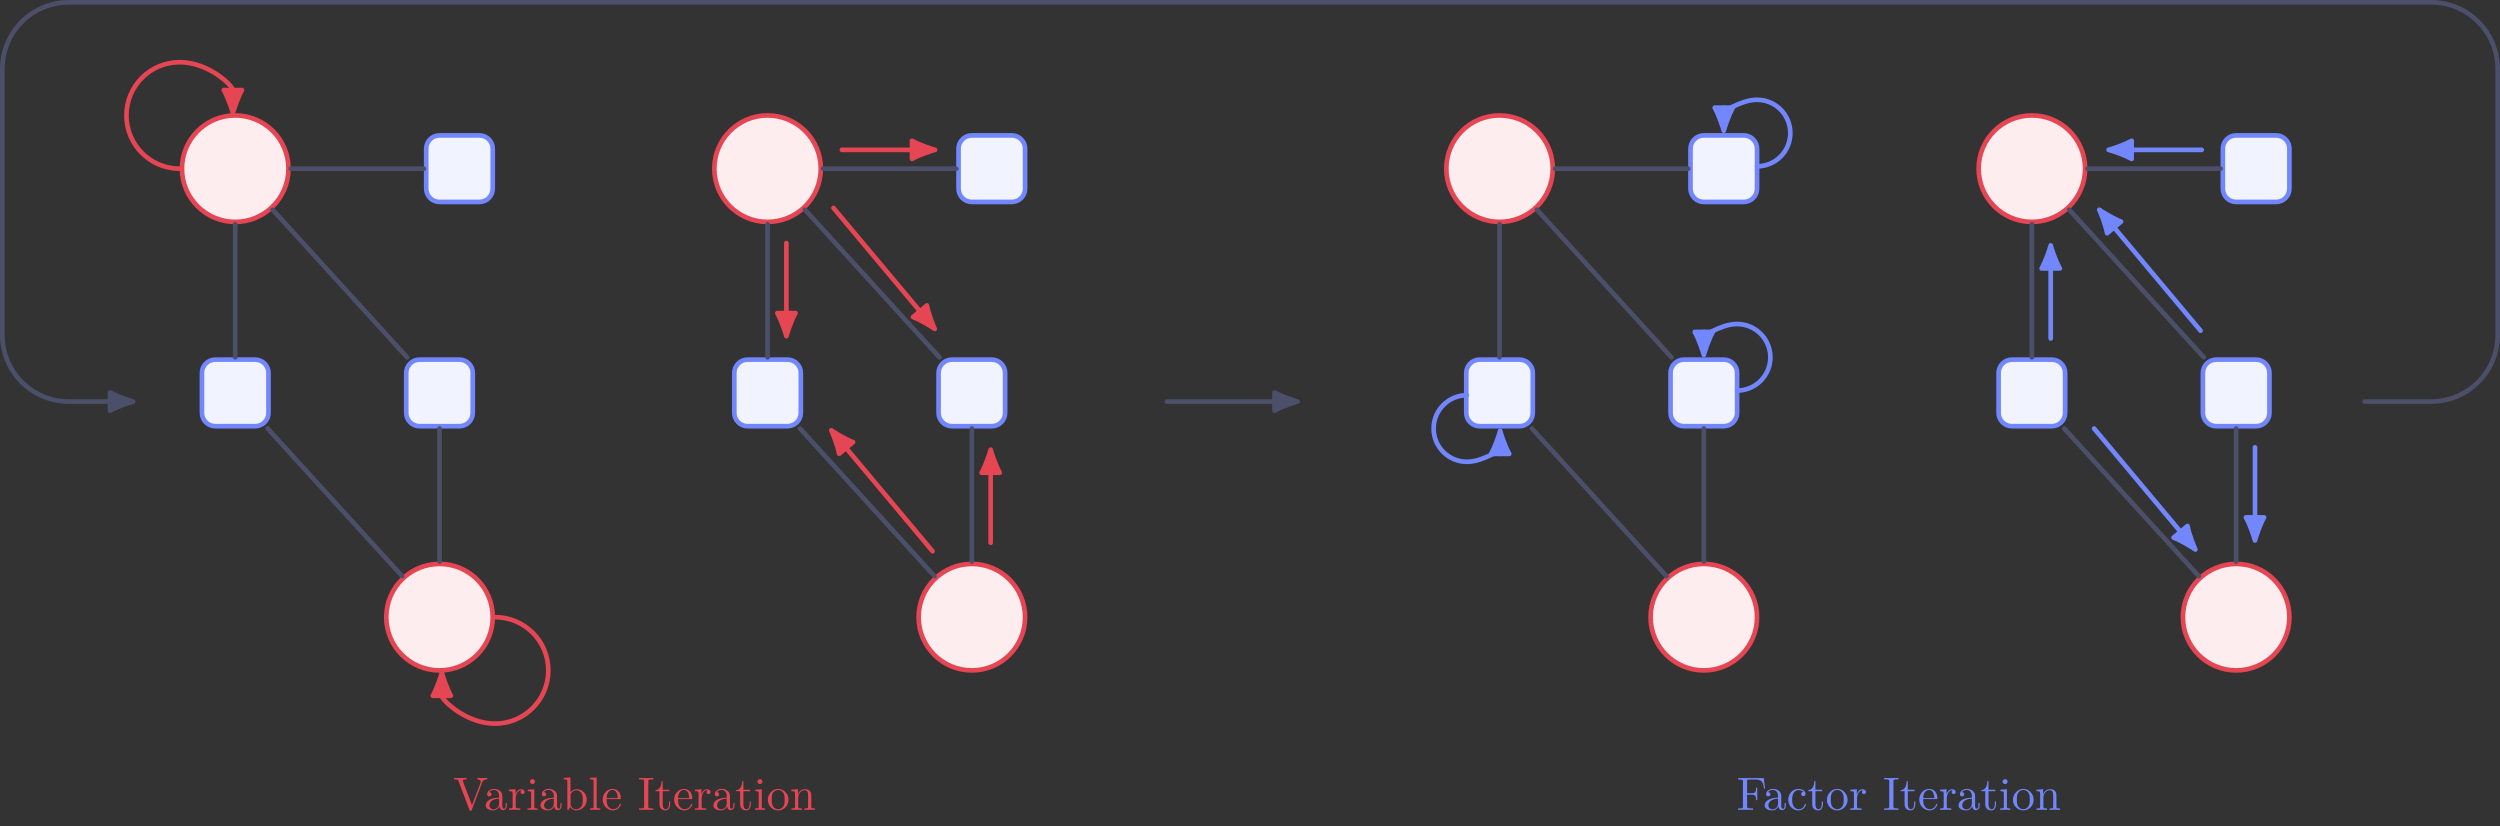 <?xml version="1.0" encoding="UTF-8"?>
<svg xmlns="http://www.w3.org/2000/svg" xmlns:xlink="http://www.w3.org/1999/xlink" width="532.49" height="176.04" viewBox="0 0 532.49 176.04">
<rect x="0" y="0" width="532.49" height="176.04" fill="#333333" stroke="none"/>
<defs>
<g>
<g id="glyph-0-0">
<path d="M 7.281 -6.5 L 7.281 -6.812 C 6.969 -6.781 6.562 -6.781 6.312 -6.781 L 5.172 -6.812 L 5.172 -6.5 C 5.688 -6.484 5.906 -6.234 5.906 -6 C 5.906 -5.922 5.875 -5.859 5.859 -5.797 L 4.031 -1 L 2.125 -6.031 C 2.062 -6.172 2.062 -6.203 2.062 -6.203 C 2.062 -6.5 2.625 -6.5 2.875 -6.5 L 2.875 -6.812 C 2.516 -6.781 1.828 -6.781 1.453 -6.781 L 0.188 -6.812 L 0.188 -6.5 C 0.844 -6.5 1.031 -6.5 1.172 -6.125 L 3.484 0 C 3.547 0.188 3.594 0.219 3.734 0.219 C 3.891 0.219 3.922 0.172 3.969 0.031 L 6.188 -5.828 C 6.328 -6.203 6.594 -6.484 7.281 -6.5 Z M 7.281 -6.5 "/>
</g>
<g id="glyph-0-1">
<path d="M 4.812 -0.891 L 4.812 -1.453 L 4.562 -1.453 L 4.562 -0.891 C 4.562 -0.312 4.312 -0.25 4.203 -0.25 C 3.875 -0.25 3.844 -0.703 3.844 -0.75 L 3.844 -2.734 C 3.844 -3.156 3.844 -3.547 3.484 -3.922 C 3.094 -4.312 2.594 -4.469 2.109 -4.469 C 1.297 -4.469 0.609 -4 0.609 -3.344 C 0.609 -3.047 0.812 -2.875 1.062 -2.875 C 1.344 -2.875 1.531 -3.078 1.531 -3.328 C 1.531 -3.453 1.469 -3.781 1.016 -3.781 C 1.281 -4.141 1.781 -4.25 2.094 -4.25 C 2.578 -4.25 3.156 -3.859 3.156 -2.969 L 3.156 -2.609 C 2.641 -2.578 1.938 -2.547 1.312 -2.25 C 0.562 -1.906 0.312 -1.391 0.312 -0.953 C 0.312 -0.141 1.281 0.109 1.906 0.109 C 2.578 0.109 3.031 -0.297 3.219 -0.75 C 3.266 -0.359 3.531 0.062 4 0.062 C 4.203 0.062 4.812 -0.078 4.812 -0.891 Z M 3.156 -1.391 C 3.156 -0.453 2.438 -0.109 1.984 -0.109 C 1.5 -0.109 1.094 -0.453 1.094 -0.953 C 1.094 -1.5 1.5 -2.328 3.156 -2.391 Z M 3.156 -1.391 "/>
</g>
<g id="glyph-0-2">
<path d="M 3.625 -3.797 C 3.625 -4.109 3.312 -4.406 2.891 -4.406 C 2.156 -4.406 1.797 -3.734 1.672 -3.312 L 1.672 -4.406 L 0.281 -4.297 L 0.281 -3.984 C 0.984 -3.984 1.062 -3.922 1.062 -3.422 L 1.062 -0.75 C 1.062 -0.312 0.953 -0.312 0.281 -0.312 L 0.281 0 L 1.422 -0.031 C 1.812 -0.031 2.281 -0.031 2.688 0 L 2.688 -0.312 L 2.469 -0.312 C 1.734 -0.312 1.719 -0.422 1.719 -0.781 L 1.719 -2.312 C 1.719 -3.297 2.141 -4.188 2.891 -4.188 C 2.953 -4.188 2.984 -4.188 3 -4.172 C 2.969 -4.172 2.766 -4.047 2.766 -3.781 C 2.766 -3.516 2.984 -3.359 3.203 -3.359 C 3.375 -3.359 3.625 -3.484 3.625 -3.797 Z M 3.625 -3.797 "/>
</g>
<g id="glyph-0-3">
<path d="M 2.469 0 L 2.469 -0.312 C 1.797 -0.312 1.766 -0.359 1.766 -0.75 L 1.766 -4.406 L 0.375 -4.297 L 0.375 -3.984 C 1.016 -3.984 1.109 -3.922 1.109 -3.438 L 1.109 -0.75 C 1.109 -0.312 1 -0.312 0.328 -0.312 L 0.328 0 L 1.422 -0.031 C 1.781 -0.031 2.125 -0.016 2.469 0 Z M 1.906 -6.016 C 1.906 -6.297 1.688 -6.547 1.391 -6.547 C 1.047 -6.547 0.844 -6.266 0.844 -6.016 C 0.844 -5.75 1.078 -5.5 1.375 -5.5 C 1.719 -5.5 1.906 -5.766 1.906 -6.016 Z M 1.906 -6.016 "/>
</g>
<g id="glyph-0-4">
<path d="M 5.188 -2.156 C 5.188 -3.422 4.219 -4.406 3.078 -4.406 C 2.297 -4.406 1.875 -3.938 1.719 -3.766 L 1.719 -6.922 L 0.281 -6.812 L 0.281 -6.5 C 0.984 -6.5 1.062 -6.438 1.062 -5.938 L 1.062 0 L 1.312 0 L 1.672 -0.625 C 1.812 -0.391 2.234 0.109 2.969 0.109 C 4.156 0.109 5.188 -0.875 5.188 -2.156 Z M 4.359 -2.156 C 4.359 -1.797 4.344 -1.203 4.062 -0.75 C 3.844 -0.438 3.469 -0.109 2.938 -0.109 C 2.484 -0.109 2.125 -0.344 1.891 -0.719 C 1.75 -0.922 1.75 -0.953 1.75 -1.141 L 1.75 -3.188 C 1.75 -3.375 1.75 -3.391 1.859 -3.547 C 2.25 -4.109 2.797 -4.188 3.031 -4.188 C 3.484 -4.188 3.844 -3.922 4.078 -3.547 C 4.344 -3.141 4.359 -2.578 4.359 -2.156 Z M 4.359 -2.156 "/>
</g>
<g id="glyph-0-5">
<path d="M 2.547 0 L 2.547 -0.312 C 1.875 -0.312 1.766 -0.312 1.766 -0.75 L 1.766 -6.922 L 0.328 -6.812 L 0.328 -6.5 C 1.031 -6.5 1.109 -6.438 1.109 -5.938 L 1.109 -0.75 C 1.109 -0.312 1 -0.312 0.328 -0.312 L 0.328 0 L 1.438 -0.031 Z M 2.547 0 "/>
</g>
<g id="glyph-0-6">
<path d="M 4.141 -1.188 C 4.141 -1.281 4.062 -1.312 4 -1.312 C 3.922 -1.312 3.891 -1.25 3.875 -1.172 C 3.531 -0.141 2.625 -0.141 2.531 -0.141 C 2.031 -0.141 1.641 -0.438 1.406 -0.812 C 1.109 -1.281 1.109 -1.938 1.109 -2.297 L 3.891 -2.297 C 4.109 -2.297 4.141 -2.297 4.141 -2.516 C 4.141 -3.5 3.594 -4.469 2.359 -4.469 C 1.203 -4.469 0.281 -3.438 0.281 -2.188 C 0.281 -0.859 1.328 0.109 2.469 0.109 C 3.688 0.109 4.141 -1 4.141 -1.188 Z M 3.484 -2.516 L 1.109 -2.516 C 1.172 -4 2.016 -4.25 2.359 -4.25 C 3.375 -4.25 3.484 -2.906 3.484 -2.516 Z M 3.484 -2.516 "/>
</g>
<g id="glyph-0-7">
<path d="M 3.312 0 L 3.312 -0.312 L 3.062 -0.312 C 2.266 -0.312 2.25 -0.422 2.25 -0.781 L 2.25 -6.031 C 2.25 -6.391 2.266 -6.5 3.062 -6.5 L 3.312 -6.5 L 3.312 -6.812 C 2.969 -6.781 2.188 -6.781 1.797 -6.781 C 1.422 -6.781 0.625 -6.781 0.281 -6.812 L 0.281 -6.5 L 0.531 -6.5 C 1.328 -6.5 1.359 -6.391 1.359 -6.031 L 1.359 -0.781 C 1.359 -0.422 1.328 -0.312 0.531 -0.312 L 0.281 -0.312 L 0.281 0 C 0.625 -0.031 1.422 -0.031 1.797 -0.031 C 2.188 -0.031 2.969 -0.031 3.312 0 Z M 3.312 0 "/>
</g>
<g id="glyph-0-8">
<path d="M 3.312 -1.234 L 3.312 -1.797 L 3.062 -1.797 L 3.062 -1.25 C 3.062 -0.516 2.766 -0.141 2.391 -0.141 C 1.719 -0.141 1.719 -1.047 1.719 -1.219 L 1.719 -3.984 L 3.156 -3.984 L 3.156 -4.297 L 1.719 -4.297 L 1.719 -6.125 L 1.469 -6.125 C 1.469 -5.312 1.172 -4.25 0.188 -4.203 L 0.188 -3.984 L 1.031 -3.984 L 1.031 -1.234 C 1.031 -0.016 1.969 0.109 2.328 0.109 C 3.031 0.109 3.312 -0.594 3.312 -1.234 Z M 3.312 -1.234 "/>
</g>
<g id="glyph-0-9">
<path d="M 4.688 -2.141 C 4.688 -3.406 3.703 -4.469 2.5 -4.469 C 1.25 -4.469 0.281 -3.375 0.281 -2.141 C 0.281 -0.844 1.312 0.109 2.484 0.109 C 3.688 0.109 4.688 -0.875 4.688 -2.141 Z M 3.875 -2.219 C 3.875 -1.859 3.875 -1.312 3.656 -0.875 C 3.422 -0.422 2.984 -0.141 2.5 -0.141 C 2.062 -0.141 1.625 -0.344 1.359 -0.812 C 1.109 -1.25 1.109 -1.859 1.109 -2.219 C 1.109 -2.609 1.109 -3.141 1.344 -3.578 C 1.609 -4.031 2.078 -4.25 2.484 -4.25 C 2.922 -4.25 3.344 -4.031 3.609 -3.594 C 3.875 -3.172 3.875 -2.594 3.875 -2.219 Z M 3.875 -2.219 "/>
</g>
<g id="glyph-0-10">
<path d="M 5.328 0 L 5.328 -0.312 C 4.812 -0.312 4.562 -0.312 4.562 -0.609 L 4.562 -2.516 C 4.562 -3.375 4.562 -3.672 4.25 -4.031 C 4.109 -4.203 3.781 -4.406 3.203 -4.406 C 2.469 -4.406 2 -3.984 1.719 -3.359 L 1.719 -4.406 L 0.312 -4.297 L 0.312 -3.984 C 1.016 -3.984 1.094 -3.922 1.094 -3.422 L 1.094 -0.75 C 1.094 -0.312 0.984 -0.312 0.312 -0.312 L 0.312 0 L 1.453 -0.031 L 2.562 0 L 2.562 -0.312 C 1.891 -0.312 1.781 -0.312 1.781 -0.75 L 1.781 -2.594 C 1.781 -3.625 2.5 -4.188 3.125 -4.188 C 3.766 -4.188 3.875 -3.656 3.875 -3.078 L 3.875 -0.75 C 3.875 -0.312 3.766 -0.312 3.094 -0.312 L 3.094 0 L 4.219 -0.031 Z M 5.328 0 "/>
</g>
<g id="glyph-0-11">
<path d="M 6.078 -4.531 L 5.797 -6.781 L 0.328 -6.781 L 0.328 -6.469 L 0.562 -6.469 C 1.328 -6.469 1.359 -6.359 1.359 -6 L 1.359 -0.781 C 1.359 -0.422 1.328 -0.312 0.562 -0.312 L 0.328 -0.312 L 0.328 0 C 0.672 -0.031 1.453 -0.031 1.844 -0.031 C 2.25 -0.031 3.156 -0.031 3.516 0 L 3.516 -0.312 L 3.188 -0.312 C 2.25 -0.312 2.25 -0.438 2.25 -0.781 L 2.25 -3.234 L 3.094 -3.234 C 4.062 -3.234 4.156 -2.922 4.156 -2.078 L 4.406 -2.078 L 4.406 -4.719 L 4.156 -4.719 C 4.156 -3.875 4.062 -3.547 3.094 -3.547 L 2.25 -3.547 L 2.25 -6.078 C 2.25 -6.406 2.266 -6.469 2.734 -6.469 L 3.922 -6.469 C 5.422 -6.469 5.672 -5.906 5.828 -4.531 Z M 6.078 -4.531 "/>
</g>
<g id="glyph-0-12">
<path d="M 4.141 -1.188 C 4.141 -1.281 4.031 -1.281 4 -1.281 C 3.922 -1.281 3.891 -1.25 3.875 -1.188 C 3.594 -0.266 2.938 -0.141 2.578 -0.141 C 2.047 -0.141 1.172 -0.562 1.172 -2.172 C 1.172 -3.797 1.984 -4.219 2.516 -4.219 C 2.609 -4.219 3.234 -4.203 3.578 -3.844 C 3.172 -3.812 3.109 -3.516 3.109 -3.391 C 3.109 -3.125 3.297 -2.938 3.562 -2.938 C 3.828 -2.938 4.031 -3.094 4.031 -3.406 C 4.031 -4.078 3.266 -4.469 2.5 -4.469 C 1.25 -4.469 0.344 -3.391 0.344 -2.156 C 0.344 -0.875 1.328 0.109 2.484 0.109 C 3.812 0.109 4.141 -1.094 4.141 -1.188 Z M 4.141 -1.188 "/>
</g>
</g>
<clipPath id="clip-0">
<path clip-rule="nonzero" d="M 0 0 L 532.488 0 L 532.488 100 L 0 100 Z M 0 0 "/>
</clipPath>
</defs>
<path fill-rule="nonzero" fill="rgb(99.019%, 92.705%, 93.256%)" fill-opacity="1" stroke-width="0.992" stroke-linecap="round" stroke-linejoin="miter" stroke="rgb(90.195%, 27.06%, 32.549%)" stroke-opacity="1" stroke-miterlimit="10" d="M 11.339 -0.001 C 11.339 6.261 6.261 11.339 -0.001 11.339 C -6.262 11.339 -11.34 6.261 -11.34 -0.001 C -11.34 -6.262 -6.262 -11.34 -0.001 -11.34 C 6.261 -11.34 11.339 -6.262 11.339 -0.001 Z M 11.339 -0.001 " transform="matrix(1, 0, 0, -1, 50.102, 35.925)"/>
<path fill-rule="nonzero" fill="rgb(94.469%, 95.293%, 99.921%)" fill-opacity="1" stroke-width="0.992" stroke-linecap="round" stroke-linejoin="miter" stroke="rgb(44.707%, 52.939%, 99.216%)" stroke-opacity="1" stroke-miterlimit="10" d="M 52.015 7.085 L 43.511 7.085 C 41.945 7.085 40.679 5.816 40.679 4.253 L 40.679 -4.251 C 40.679 -5.817 41.945 -7.087 43.511 -7.087 L 52.015 -7.087 C 53.582 -7.087 54.851 -5.817 54.851 -4.251 L 54.851 4.253 C 54.851 5.816 53.582 7.085 52.015 7.085 Z M 52.015 7.085 " transform="matrix(1, 0, 0, -1, 50.102, 35.925)"/>
<path fill-rule="nonzero" fill="rgb(94.469%, 95.293%, 99.921%)" fill-opacity="1" stroke-width="0.992" stroke-linecap="round" stroke-linejoin="miter" stroke="rgb(44.707%, 52.939%, 99.216%)" stroke-opacity="1" stroke-miterlimit="10" d="M 4.253 -40.676 L -4.251 -40.676 C -5.817 -40.676 -7.086 -41.946 -7.086 -43.512 L -7.086 -52.016 C -7.086 -53.583 -5.817 -54.852 -4.251 -54.852 L 4.253 -54.852 C 5.816 -54.852 7.085 -53.583 7.085 -52.016 L 7.085 -43.512 C 7.085 -41.946 5.816 -40.676 4.253 -40.676 Z M 4.253 -40.676 " transform="matrix(1, 0, 0, -1, 50.102, 35.925)"/>
<path fill-rule="nonzero" fill="rgb(94.469%, 95.293%, 99.921%)" fill-opacity="1" stroke-width="0.992" stroke-linecap="round" stroke-linejoin="miter" stroke="rgb(44.707%, 52.939%, 99.216%)" stroke-opacity="1" stroke-miterlimit="10" d="M 47.765 -40.676 L 39.261 -40.676 C 37.695 -40.676 36.425 -41.946 36.425 -43.512 L 36.425 -52.016 C 36.425 -53.583 37.695 -54.852 39.261 -54.852 L 47.765 -54.852 C 49.332 -54.852 50.597 -53.583 50.597 -52.016 L 50.597 -43.512 C 50.597 -41.946 49.332 -40.676 47.765 -40.676 Z M 47.765 -40.676 " transform="matrix(1, 0, 0, -1, 50.102, 35.925)"/>
<path fill-rule="nonzero" fill="rgb(99.019%, 92.705%, 93.256%)" fill-opacity="1" stroke-width="0.992" stroke-linecap="round" stroke-linejoin="miter" stroke="rgb(90.195%, 27.06%, 32.549%)" stroke-opacity="1" stroke-miterlimit="10" d="M 54.851 -95.528 C 54.851 -89.266 49.773 -84.188 43.511 -84.188 C 37.249 -84.188 32.175 -89.266 32.175 -95.528 C 32.175 -101.79 37.249 -106.868 43.511 -106.868 C 49.773 -106.868 54.851 -101.79 54.851 -95.528 Z M 54.851 -95.528 " transform="matrix(1, 0, 0, -1, 50.102, 35.925)"/>
<path fill="none" stroke-width="0.992" stroke-linecap="round" stroke-linejoin="miter" stroke="rgb(29.805%, 30.98%, 41.176%)" stroke-opacity="1" stroke-miterlimit="10" d="M 11.835 -0.001 L 40.183 -0.001 " transform="matrix(1, 0, 0, -1, 50.102, 35.925)"/>
<path fill="none" stroke-width="0.992" stroke-linecap="round" stroke-linejoin="miter" stroke="rgb(29.805%, 30.98%, 41.176%)" stroke-opacity="1" stroke-miterlimit="10" d="M -0.001 -11.837 L -0.001 -40.18 " transform="matrix(1, 0, 0, -1, 50.102, 35.925)"/>
<path fill="none" stroke-width="0.992" stroke-linecap="round" stroke-linejoin="miter" stroke="rgb(29.805%, 30.98%, 41.176%)" stroke-opacity="1" stroke-miterlimit="10" d="M 7.972 -8.747 L 36.609 -40.18 " transform="matrix(1, 0, 0, -1, 50.102, 35.925)"/>
<path fill="none" stroke-width="0.992" stroke-linecap="round" stroke-linejoin="miter" stroke="rgb(29.805%, 30.98%, 41.176%)" stroke-opacity="1" stroke-miterlimit="10" d="M 6.906 -55.348 L 35.542 -86.782 " transform="matrix(1, 0, 0, -1, 50.102, 35.925)"/>
<path fill="none" stroke-width="0.992" stroke-linecap="round" stroke-linejoin="miter" stroke="rgb(29.805%, 30.98%, 41.176%)" stroke-opacity="1" stroke-miterlimit="10" d="M 43.511 -55.348 L 43.511 -83.692 " transform="matrix(1, 0, 0, -1, 50.102, 35.925)"/>
<path fill="none" stroke-width="0.992" stroke-linecap="round" stroke-linejoin="miter" stroke="rgb(90.195%, 27.06%, 32.549%)" stroke-opacity="1" stroke-miterlimit="10" d="M -11.836 -0.001 C -18.098 -0.001 -23.172 5.078 -23.172 11.339 C -23.172 17.601 -18.098 22.679 -11.836 22.679 C -5.571 22.679 -0.497 17.601 -0.497 16.746 " transform="matrix(1, 0, 0, -1, 50.102, 35.925)"/>
<path fill-rule="nonzero" fill="rgb(90.195%, 27.06%, 32.549%)" fill-opacity="1" stroke-width="0.992" stroke-linecap="round" stroke-linejoin="round" stroke="rgb(90.195%, 27.06%, 32.549%)" stroke-opacity="1" stroke-miterlimit="10" d="M 4.911 -0.001 C 4.31 0.152 1.658 1.003 0.001 1.933 L 0.001 -1.93 C 1.658 -1.004 4.31 -0.149 4.911 -0.001 Z M 4.911 -0.001 " transform="matrix(0, 1, 1, 0, 49.606, 19.178)"/>
<path fill="none" stroke-width="0.992" stroke-linecap="round" stroke-linejoin="miter" stroke="rgb(90.195%, 27.06%, 32.549%)" stroke-opacity="1" stroke-miterlimit="10" d="M 55.347 -95.528 C 61.609 -95.528 66.687 -100.606 66.687 -106.868 C 66.687 -113.129 61.609 -118.204 55.347 -118.204 C 49.085 -118.204 44.007 -113.129 44.007 -112.274 " transform="matrix(1, 0, 0, -1, 50.102, 35.925)"/>
<path fill-rule="nonzero" fill="rgb(90.195%, 27.06%, 32.549%)" fill-opacity="1" stroke-width="0.992" stroke-linecap="round" stroke-linejoin="round" stroke="rgb(90.195%, 27.06%, 32.549%)" stroke-opacity="1" stroke-miterlimit="10" d="M 4.911 0.001 C 4.31 0.149 1.657 1.005 0.001 1.931 L 0.001 -1.933 C 1.657 -1.003 4.31 -0.151 4.911 0.001 Z M 4.911 0.001 " transform="matrix(0, -1, -1, 0, 94.11, 148.2)"/>
<g fill="rgb(90.199%, 27.1%, 32.5%)" fill-opacity="1">
<use xlink:href="#glyph-0-0" x="96.501" y="172.502"/>
</g>
<g fill="rgb(90.199%, 27.1%, 32.5%)" fill-opacity="1">
<use xlink:href="#glyph-0-1" x="103.147" y="172.502"/>
<use xlink:href="#glyph-0-2" x="108.128" y="172.502"/>
<use xlink:href="#glyph-0-3" x="112.033" y="172.502"/>
<use xlink:href="#glyph-0-1" x="114.803" y="172.502"/>
<use xlink:href="#glyph-0-4" x="119.784" y="172.502"/>
<use xlink:href="#glyph-0-5" x="125.323" y="172.502"/>
<use xlink:href="#glyph-0-6" x="128.093" y="172.502"/>
</g>
<g fill="rgb(90.199%, 27.1%, 32.5%)" fill-opacity="1">
<use xlink:href="#glyph-0-7" x="135.834" y="172.502"/>
<use xlink:href="#glyph-0-8" x="139.431" y="172.502"/>
<use xlink:href="#glyph-0-6" x="143.306" y="172.502"/>
<use xlink:href="#glyph-0-2" x="147.729" y="172.502"/>
<use xlink:href="#glyph-0-1" x="151.635" y="172.502"/>
<use xlink:href="#glyph-0-8" x="156.616" y="172.502"/>
<use xlink:href="#glyph-0-3" x="160.492" y="172.502"/>
<use xlink:href="#glyph-0-9" x="163.261" y="172.502"/>
<use xlink:href="#glyph-0-10" x="168.242" y="172.502"/>
</g>
<path fill-rule="nonzero" fill="rgb(99.019%, 92.705%, 93.256%)" fill-opacity="1" stroke-width="0.992" stroke-linecap="round" stroke-linejoin="miter" stroke="rgb(90.195%, 27.06%, 32.549%)" stroke-opacity="1" stroke-miterlimit="10" d="M 124.726 -0.001 C 124.726 6.261 119.648 11.339 113.386 11.339 C 107.124 11.339 102.046 6.261 102.046 -0.001 C 102.046 -6.262 107.124 -11.34 113.386 -11.34 C 119.648 -11.34 124.726 -6.262 124.726 -0.001 Z M 124.726 -0.001 " transform="matrix(1, 0, 0, -1, 50.102, 35.925)"/>
<path fill-rule="nonzero" fill="rgb(94.469%, 95.293%, 99.921%)" fill-opacity="1" stroke-width="0.992" stroke-linecap="round" stroke-linejoin="miter" stroke="rgb(44.707%, 52.939%, 99.216%)" stroke-opacity="1" stroke-miterlimit="10" d="M 165.402 7.085 L 156.898 7.085 C 155.332 7.085 154.066 5.816 154.066 4.253 L 154.066 -4.251 C 154.066 -5.817 155.332 -7.087 156.898 -7.087 L 165.402 -7.087 C 166.968 -7.087 168.238 -5.817 168.238 -4.251 L 168.238 4.253 C 168.238 5.816 166.968 7.085 165.402 7.085 Z M 165.402 7.085 " transform="matrix(1, 0, 0, -1, 50.102, 35.925)"/>
<path fill-rule="nonzero" fill="rgb(94.469%, 95.293%, 99.921%)" fill-opacity="1" stroke-width="0.992" stroke-linecap="round" stroke-linejoin="miter" stroke="rgb(44.707%, 52.939%, 99.216%)" stroke-opacity="1" stroke-miterlimit="10" d="M 117.64 -40.676 L 109.136 -40.676 C 107.57 -40.676 106.3 -41.946 106.3 -43.512 L 106.3 -52.016 C 106.3 -53.583 107.57 -54.852 109.136 -54.852 L 117.64 -54.852 C 119.203 -54.852 120.472 -53.583 120.472 -52.016 L 120.472 -43.512 C 120.472 -41.946 119.203 -40.676 117.64 -40.676 Z M 117.64 -40.676 " transform="matrix(1, 0, 0, -1, 50.102, 35.925)"/>
<path fill-rule="nonzero" fill="rgb(94.469%, 95.293%, 99.921%)" fill-opacity="1" stroke-width="0.992" stroke-linecap="round" stroke-linejoin="miter" stroke="rgb(44.707%, 52.939%, 99.216%)" stroke-opacity="1" stroke-miterlimit="10" d="M 161.152 -40.676 L 152.648 -40.676 C 151.082 -40.676 149.812 -41.946 149.812 -43.512 L 149.812 -52.016 C 149.812 -53.583 151.082 -54.852 152.648 -54.852 L 161.152 -54.852 C 162.718 -54.852 163.984 -53.583 163.984 -52.016 L 163.984 -43.512 C 163.984 -41.946 162.718 -40.676 161.152 -40.676 Z M 161.152 -40.676 " transform="matrix(1, 0, 0, -1, 50.102, 35.925)"/>
<path fill-rule="nonzero" fill="rgb(99.019%, 92.705%, 93.256%)" fill-opacity="1" stroke-width="0.992" stroke-linecap="round" stroke-linejoin="miter" stroke="rgb(90.195%, 27.06%, 32.549%)" stroke-opacity="1" stroke-miterlimit="10" d="M 168.238 -95.528 C 168.238 -89.266 163.16 -84.188 156.898 -84.188 C 150.636 -84.188 145.562 -89.266 145.562 -95.528 C 145.562 -101.79 150.636 -106.868 156.898 -106.868 C 163.16 -106.868 168.238 -101.79 168.238 -95.528 Z M 168.238 -95.528 " transform="matrix(1, 0, 0, -1, 50.102, 35.925)"/>
<path fill="none" stroke-width="0.992" stroke-linecap="round" stroke-linejoin="miter" stroke="rgb(29.805%, 30.98%, 41.176%)" stroke-opacity="1" stroke-miterlimit="10" d="M 125.222 -0.001 L 153.57 -0.001 " transform="matrix(1, 0, 0, -1, 50.102, 35.925)"/>
<path fill="none" stroke-width="0.992" stroke-linecap="round" stroke-linejoin="miter" stroke="rgb(29.805%, 30.98%, 41.176%)" stroke-opacity="1" stroke-miterlimit="10" d="M 113.386 -11.837 L 113.386 -40.18 " transform="matrix(1, 0, 0, -1, 50.102, 35.925)"/>
<path fill="none" stroke-width="0.992" stroke-linecap="round" stroke-linejoin="miter" stroke="rgb(29.805%, 30.98%, 41.176%)" stroke-opacity="1" stroke-miterlimit="10" d="M 121.359 -8.747 L 149.996 -40.18 " transform="matrix(1, 0, 0, -1, 50.102, 35.925)"/>
<path fill="none" stroke-width="0.992" stroke-linecap="round" stroke-linejoin="miter" stroke="rgb(29.805%, 30.98%, 41.176%)" stroke-opacity="1" stroke-miterlimit="10" d="M 120.292 -55.348 L 148.929 -86.782 " transform="matrix(1, 0, 0, -1, 50.102, 35.925)"/>
<path fill="none" stroke-width="0.992" stroke-linecap="round" stroke-linejoin="miter" stroke="rgb(29.805%, 30.98%, 41.176%)" stroke-opacity="1" stroke-miterlimit="10" d="M 156.898 -55.348 L 156.898 -83.692 " transform="matrix(1, 0, 0, -1, 50.102, 35.925)"/>
<path fill="none" stroke-width="0.992" stroke-linecap="round" stroke-linejoin="miter" stroke="rgb(90.195%, 27.06%, 32.549%)" stroke-opacity="1" stroke-miterlimit="10" d="M 127.425 -8.368 L 145.843 -30.364 " transform="matrix(1, 0, 0, -1, 50.102, 35.925)"/>
<path fill-rule="nonzero" fill="rgb(90.195%, 27.06%, 32.549%)" fill-opacity="1" stroke-width="0.992" stroke-linecap="round" stroke-linejoin="round" stroke="rgb(90.195%, 27.06%, 32.549%)" stroke-opacity="1" stroke-miterlimit="10" d="M 4.912 0.002 C 4.308 0.151 1.657 1.001 -0 1.93 L 0 -1.932 C 1.657 -1.001 4.31 -0.151 4.912 0.002 Z M 4.912 0.002 " transform="matrix(0.642, 0.767, 0.767, -0.642, 195.946, 66.29)"/>
<path fill="none" stroke-width="0.992" stroke-linecap="round" stroke-linejoin="miter" stroke="rgb(90.195%, 27.06%, 32.549%)" stroke-opacity="1" stroke-miterlimit="10" d="M 129.23 4.007 L 144.152 4.007 " transform="matrix(1, 0, 0, -1, 50.102, 35.925)"/>
<path fill-rule="nonzero" fill="rgb(90.195%, 27.06%, 32.549%)" fill-opacity="1" stroke-width="0.992" stroke-linecap="round" stroke-linejoin="round" stroke="rgb(90.195%, 27.06%, 32.549%)" stroke-opacity="1" stroke-miterlimit="10" d="M 4.911 -0.002 C 4.309 0.151 1.657 1.002 0.001 1.932 L 0.001 -1.931 C 1.657 -1.002 4.309 -0.15 4.911 -0.002 Z M 4.911 -0.002 " transform="matrix(1, 0, 0, -1, 194.253, 31.916)"/>
<path fill="none" stroke-width="0.992" stroke-linecap="round" stroke-linejoin="miter" stroke="rgb(90.195%, 27.06%, 32.549%)" stroke-opacity="1" stroke-miterlimit="10" d="M 117.394 -15.844 L 117.394 -30.766 " transform="matrix(1, 0, 0, -1, 50.102, 35.925)"/>
<path fill-rule="nonzero" fill="rgb(90.195%, 27.06%, 32.549%)" fill-opacity="1" stroke-width="0.992" stroke-linecap="round" stroke-linejoin="round" stroke="rgb(90.195%, 27.06%, 32.549%)" stroke-opacity="1" stroke-miterlimit="10" d="M 4.912 -0.002 C 4.31 0.151 1.658 1.002 0.002 1.932 L 0.002 -1.931 C 1.658 -1.002 4.31 -0.15 4.912 -0.002 Z M 4.912 -0.002 " transform="matrix(0, 1, 1, 0, 167.498, 66.69)"/>
<path fill="none" stroke-width="0.992" stroke-linecap="round" stroke-linejoin="miter" stroke="rgb(90.195%, 27.06%, 32.549%)" stroke-opacity="1" stroke-miterlimit="10" d="M 160.906 -79.684 L 160.906 -64.762 " transform="matrix(1, 0, 0, -1, 50.102, 35.925)"/>
<path fill-rule="nonzero" fill="rgb(90.195%, 27.06%, 32.549%)" fill-opacity="1" stroke-width="0.992" stroke-linecap="round" stroke-linejoin="round" stroke="rgb(90.195%, 27.06%, 32.549%)" stroke-opacity="1" stroke-miterlimit="10" d="M 4.912 0.002 C 4.31 0.15 1.658 1.002 0.002 1.932 L 0.002 -1.932 C 1.658 -1.002 4.31 -0.15 4.912 0.002 Z M 4.912 0.002 " transform="matrix(0, -1, -1, 0, 211.01, 100.689)"/>
<path fill="none" stroke-width="0.992" stroke-linecap="round" stroke-linejoin="miter" stroke="rgb(90.195%, 27.06%, 32.549%)" stroke-opacity="1" stroke-miterlimit="10" d="M 148.531 -81.489 L 130.113 -59.493 " transform="matrix(1, 0, 0, -1, 50.102, 35.925)"/>
<path fill-rule="nonzero" fill="rgb(90.195%, 27.06%, 32.549%)" fill-opacity="1" stroke-width="0.992" stroke-linecap="round" stroke-linejoin="round" stroke="rgb(90.195%, 27.06%, 32.549%)" stroke-opacity="1" stroke-miterlimit="10" d="M 4.913 0 C 4.309 0.149 1.657 1.004 0 1.933 L -0.002 -1.932 C 1.658 -1.003 4.308 -0.151 4.913 0 Z M 4.913 0 " transform="matrix(-0.642, -0.767, -0.767, 0.642, 180.213, 95.419)"/>
<path fill="none" stroke-width="0.992" stroke-linecap="round" stroke-linejoin="miter" stroke="rgb(29.805%, 30.98%, 41.176%)" stroke-opacity="1" stroke-miterlimit="10" d="M 198.425 -49.606 L 221.367 -49.606 " transform="matrix(1, 0, 0, -1, 50.102, 35.925)"/>
<path fill-rule="nonzero" fill="rgb(29.805%, 30.98%, 41.176%)" fill-opacity="1" stroke-width="0.992" stroke-linecap="round" stroke-linejoin="round" stroke="rgb(29.805%, 30.98%, 41.176%)" stroke-opacity="1" stroke-miterlimit="10" d="M 4.912 0.001 C 4.31 0.149 1.658 1.005 0.001 1.93 L 0.001 -1.933 C 1.658 -1.003 4.31 -0.152 4.912 0.001 Z M 4.912 0.001 " transform="matrix(1, 0, 0, -1, 271.467, 85.532)"/>
<path fill-rule="nonzero" fill="rgb(99.019%, 92.705%, 93.256%)" fill-opacity="1" stroke-width="0.992" stroke-linecap="round" stroke-linejoin="miter" stroke="rgb(90.195%, 27.06%, 32.549%)" stroke-opacity="1" stroke-miterlimit="10" d="M 280.632 -0.001 C 280.632 6.261 275.554 11.339 269.292 11.339 C 263.031 11.339 257.957 6.261 257.957 -0.001 C 257.957 -6.262 263.031 -11.34 269.292 -11.34 C 275.554 -11.34 280.632 -6.262 280.632 -0.001 Z M 280.632 -0.001 " transform="matrix(1, 0, 0, -1, 50.102, 35.925)"/>
<path fill-rule="nonzero" fill="rgb(94.469%, 95.293%, 99.921%)" fill-opacity="1" stroke-width="0.992" stroke-linecap="round" stroke-linejoin="miter" stroke="rgb(44.707%, 52.939%, 99.216%)" stroke-opacity="1" stroke-miterlimit="10" d="M 321.308 7.085 L 312.804 7.085 C 311.242 7.085 309.972 5.816 309.972 4.253 L 309.972 -4.251 C 309.972 -5.817 311.242 -7.087 312.804 -7.087 L 321.308 -7.087 C 322.874 -7.087 324.144 -5.817 324.144 -4.251 L 324.144 4.253 C 324.144 5.816 322.874 7.085 321.308 7.085 Z M 321.308 7.085 " transform="matrix(1, 0, 0, -1, 50.102, 35.925)"/>
<path fill-rule="nonzero" fill="rgb(94.469%, 95.293%, 99.921%)" fill-opacity="1" stroke-width="0.992" stroke-linecap="round" stroke-linejoin="miter" stroke="rgb(44.707%, 52.939%, 99.216%)" stroke-opacity="1" stroke-miterlimit="10" d="M 273.546 -40.676 L 265.042 -40.676 C 263.476 -40.676 262.207 -41.946 262.207 -43.512 L 262.207 -52.016 C 262.207 -53.583 263.476 -54.852 265.042 -54.852 L 273.546 -54.852 C 275.113 -54.852 276.378 -53.583 276.378 -52.016 L 276.378 -43.512 C 276.378 -41.946 275.113 -40.676 273.546 -40.676 Z M 273.546 -40.676 " transform="matrix(1, 0, 0, -1, 50.102, 35.925)"/>
<path fill-rule="nonzero" fill="rgb(94.469%, 95.293%, 99.921%)" fill-opacity="1" stroke-width="0.992" stroke-linecap="round" stroke-linejoin="miter" stroke="rgb(44.707%, 52.939%, 99.216%)" stroke-opacity="1" stroke-miterlimit="10" d="M 317.058 -40.676 L 308.554 -40.676 C 306.988 -40.676 305.718 -41.946 305.718 -43.512 L 305.718 -52.016 C 305.718 -53.583 306.988 -54.852 308.554 -54.852 L 317.058 -54.852 C 318.624 -54.852 319.894 -53.583 319.894 -52.016 L 319.894 -43.512 C 319.894 -41.946 318.624 -40.676 317.058 -40.676 Z M 317.058 -40.676 " transform="matrix(1, 0, 0, -1, 50.102, 35.925)"/>
<path fill-rule="nonzero" fill="rgb(99.019%, 92.705%, 93.256%)" fill-opacity="1" stroke-width="0.992" stroke-linecap="round" stroke-linejoin="miter" stroke="rgb(90.195%, 27.06%, 32.549%)" stroke-opacity="1" stroke-miterlimit="10" d="M 324.144 -95.528 C 324.144 -89.266 319.066 -84.188 312.804 -84.188 C 306.542 -84.188 301.468 -89.266 301.468 -95.528 C 301.468 -101.79 306.542 -106.868 312.804 -106.868 C 319.066 -106.868 324.144 -101.79 324.144 -95.528 Z M 324.144 -95.528 " transform="matrix(1, 0, 0, -1, 50.102, 35.925)"/>
<path fill="none" stroke-width="0.992" stroke-linecap="round" stroke-linejoin="miter" stroke="rgb(29.805%, 30.98%, 41.176%)" stroke-opacity="1" stroke-miterlimit="10" d="M 281.128 -0.001 L 309.476 -0.001 " transform="matrix(1, 0, 0, -1, 50.102, 35.925)"/>
<path fill="none" stroke-width="0.992" stroke-linecap="round" stroke-linejoin="miter" stroke="rgb(29.805%, 30.98%, 41.176%)" stroke-opacity="1" stroke-miterlimit="10" d="M 269.292 -11.837 L 269.292 -40.18 " transform="matrix(1, 0, 0, -1, 50.102, 35.925)"/>
<path fill="none" stroke-width="0.992" stroke-linecap="round" stroke-linejoin="miter" stroke="rgb(29.805%, 30.98%, 41.176%)" stroke-opacity="1" stroke-miterlimit="10" d="M 277.265 -8.747 L 305.902 -40.18 " transform="matrix(1, 0, 0, -1, 50.102, 35.925)"/>
<path fill="none" stroke-width="0.992" stroke-linecap="round" stroke-linejoin="miter" stroke="rgb(29.805%, 30.98%, 41.176%)" stroke-opacity="1" stroke-miterlimit="10" d="M 276.199 -55.348 L 304.835 -86.782 " transform="matrix(1, 0, 0, -1, 50.102, 35.925)"/>
<path fill="none" stroke-width="0.992" stroke-linecap="round" stroke-linejoin="miter" stroke="rgb(29.805%, 30.98%, 41.176%)" stroke-opacity="1" stroke-miterlimit="10" d="M 312.804 -55.348 L 312.804 -83.692 " transform="matrix(1, 0, 0, -1, 50.102, 35.925)"/>
<path fill="none" stroke-width="0.992" stroke-linecap="round" stroke-linejoin="miter" stroke="rgb(44.707%, 52.939%, 99.216%)" stroke-opacity="1" stroke-miterlimit="10" d="M 317.058 12.992 C 317.058 11.496 320.23 14.671 324.144 14.671 C 328.058 14.671 331.23 11.496 331.23 7.581 C 331.23 3.667 328.058 0.496 324.144 0.496 " transform="matrix(1, 0, 0, -1, 50.102, 35.925)"/>
<path fill-rule="nonzero" fill="rgb(44.707%, 52.939%, 99.216%)" fill-opacity="1" stroke-width="0.992" stroke-linecap="round" stroke-linejoin="round" stroke="rgb(44.707%, 52.939%, 99.216%)" stroke-opacity="1" stroke-miterlimit="10" d="M 4.913 0.001 C 4.308 0.149 1.655 1.004 -0.001 1.93 L -0.001 -1.933 C 1.655 -1.003 4.308 -0.152 4.913 0.001 Z M 4.913 0.001 " transform="matrix(0, 1, 1, 0, 367.16, 22.934)"/>
<path fill="none" stroke-width="0.992" stroke-linecap="round" stroke-linejoin="miter" stroke="rgb(44.707%, 52.939%, 99.216%)" stroke-opacity="1" stroke-miterlimit="10" d="M 269.425 -60.754 C 269.425 -59.262 266.253 -62.434 262.339 -62.434 C 258.425 -62.434 255.253 -59.262 255.253 -55.348 C 255.253 -51.434 258.425 -48.258 262.339 -48.258 " transform="matrix(1, 0, 0, -1, 50.102, 35.925)"/>
<path fill-rule="nonzero" fill="rgb(44.707%, 52.939%, 99.216%)" fill-opacity="1" stroke-width="0.992" stroke-linecap="round" stroke-linejoin="round" stroke="rgb(44.707%, 52.939%, 99.216%)" stroke-opacity="1" stroke-miterlimit="10" d="M 4.911 0 C 4.309 0.149 1.657 1.004 0.001 1.93 L 0.001 -1.933 C 1.657 -1.003 4.309 -0.152 4.911 0 Z M 4.911 0 " transform="matrix(0, -1, -1, 0, 319.528, 96.68)"/>
<path fill="none" stroke-width="0.992" stroke-linecap="round" stroke-linejoin="miter" stroke="rgb(44.707%, 52.939%, 99.216%)" stroke-opacity="1" stroke-miterlimit="10" d="M 312.804 -34.774 C 312.804 -36.266 315.98 -33.094 319.894 -33.094 C 323.804 -33.094 326.98 -36.266 326.98 -40.18 C 326.98 -44.094 323.804 -47.266 319.894 -47.266 " transform="matrix(1, 0, 0, -1, 50.102, 35.925)"/>
<path fill-rule="nonzero" fill="rgb(44.707%, 52.939%, 99.216%)" fill-opacity="1" stroke-width="0.992" stroke-linecap="round" stroke-linejoin="round" stroke="rgb(44.707%, 52.939%, 99.216%)" stroke-opacity="1" stroke-miterlimit="10" d="M 4.911 -0.001 C 4.309 0.151 1.657 1.003 0.001 1.932 L 0.001 -1.931 C 1.657 -1.001 4.309 -0.15 4.911 -0.001 Z M 4.911 -0.001 " transform="matrix(0, 1, 1, 0, 362.908, 70.698)"/>
<g fill="rgb(44.699%, 52.899%, 99.199%)" fill-opacity="1">
<use xlink:href="#glyph-0-11" x="369.88" y="172.502"/>
</g>
<g fill="rgb(44.699%, 52.899%, 99.199%)" fill-opacity="1">
<use xlink:href="#glyph-0-1" x="375.558" y="172.502"/>
<use xlink:href="#glyph-0-12" x="380.54" y="172.502"/>
<use xlink:href="#glyph-0-8" x="384.963" y="172.502"/>
<use xlink:href="#glyph-0-9" x="388.839" y="172.502"/>
<use xlink:href="#glyph-0-2" x="393.82" y="172.502"/>
</g>
<g fill="rgb(44.699%, 52.899%, 99.199%)" fill-opacity="1">
<use xlink:href="#glyph-0-7" x="401.043" y="172.502"/>
<use xlink:href="#glyph-0-8" x="404.639" y="172.502"/>
<use xlink:href="#glyph-0-6" x="408.515" y="172.502"/>
<use xlink:href="#glyph-0-2" x="412.938" y="172.502"/>
<use xlink:href="#glyph-0-1" x="416.844" y="172.502"/>
<use xlink:href="#glyph-0-8" x="421.825" y="172.502"/>
<use xlink:href="#glyph-0-3" x="425.7" y="172.502"/>
<use xlink:href="#glyph-0-9" x="428.47" y="172.502"/>
<use xlink:href="#glyph-0-10" x="433.451" y="172.502"/>
</g>
<path fill-rule="nonzero" fill="rgb(99.019%, 92.705%, 93.256%)" fill-opacity="1" stroke-width="0.992" stroke-linecap="round" stroke-linejoin="miter" stroke="rgb(90.195%, 27.06%, 32.549%)" stroke-opacity="1" stroke-miterlimit="10" d="M 394.019 -0.001 C 394.019 6.261 388.941 11.339 382.679 11.339 C 376.417 11.339 371.343 6.261 371.343 -0.001 C 371.343 -6.262 376.417 -11.34 382.679 -11.34 C 388.941 -11.34 394.019 -6.262 394.019 -0.001 Z M 394.019 -0.001 " transform="matrix(1, 0, 0, -1, 50.102, 35.925)"/>
<path fill-rule="nonzero" fill="rgb(94.469%, 95.293%, 99.921%)" fill-opacity="1" stroke-width="0.992" stroke-linecap="round" stroke-linejoin="miter" stroke="rgb(44.707%, 52.939%, 99.216%)" stroke-opacity="1" stroke-miterlimit="10" d="M 434.695 7.085 L 426.191 7.085 C 424.628 7.085 423.359 5.816 423.359 4.253 L 423.359 -4.251 C 423.359 -5.817 424.628 -7.087 426.191 -7.087 L 434.695 -7.087 C 436.261 -7.087 437.531 -5.817 437.531 -4.251 L 437.531 4.253 C 437.531 5.816 436.261 7.085 434.695 7.085 Z M 434.695 7.085 " transform="matrix(1, 0, 0, -1, 50.102, 35.925)"/>
<path fill-rule="nonzero" fill="rgb(94.469%, 95.293%, 99.921%)" fill-opacity="1" stroke-width="0.992" stroke-linecap="round" stroke-linejoin="miter" stroke="rgb(44.707%, 52.939%, 99.216%)" stroke-opacity="1" stroke-miterlimit="10" d="M 386.933 -40.676 L 378.429 -40.676 C 376.863 -40.676 375.593 -41.946 375.593 -43.512 L 375.593 -52.016 C 375.593 -53.583 376.863 -54.852 378.429 -54.852 L 386.933 -54.852 C 388.499 -54.852 389.765 -53.583 389.765 -52.016 L 389.765 -43.512 C 389.765 -41.946 388.499 -40.676 386.933 -40.676 Z M 386.933 -40.676 " transform="matrix(1, 0, 0, -1, 50.102, 35.925)"/>
<path fill-rule="nonzero" fill="rgb(94.469%, 95.293%, 99.921%)" fill-opacity="1" stroke-width="0.992" stroke-linecap="round" stroke-linejoin="miter" stroke="rgb(44.707%, 52.939%, 99.216%)" stroke-opacity="1" stroke-miterlimit="10" d="M 430.445 -40.676 L 421.941 -40.676 C 420.374 -40.676 419.105 -41.946 419.105 -43.512 L 419.105 -52.016 C 419.105 -53.583 420.374 -54.852 421.941 -54.852 L 430.445 -54.852 C 432.011 -54.852 433.281 -53.583 433.281 -52.016 L 433.281 -43.512 C 433.281 -41.946 432.011 -40.676 430.445 -40.676 Z M 430.445 -40.676 " transform="matrix(1, 0, 0, -1, 50.102, 35.925)"/>
<path fill-rule="nonzero" fill="rgb(99.019%, 92.705%, 93.256%)" fill-opacity="1" stroke-width="0.992" stroke-linecap="round" stroke-linejoin="miter" stroke="rgb(90.195%, 27.06%, 32.549%)" stroke-opacity="1" stroke-miterlimit="10" d="M 437.531 -95.528 C 437.531 -89.266 432.453 -84.188 426.191 -84.188 C 419.929 -84.188 414.855 -89.266 414.855 -95.528 C 414.855 -101.79 419.929 -106.868 426.191 -106.868 C 432.453 -106.868 437.531 -101.79 437.531 -95.528 Z M 437.531 -95.528 " transform="matrix(1, 0, 0, -1, 50.102, 35.925)"/>
<path fill="none" stroke-width="0.992" stroke-linecap="round" stroke-linejoin="miter" stroke="rgb(29.805%, 30.98%, 41.176%)" stroke-opacity="1" stroke-miterlimit="10" d="M 394.515 -0.001 L 422.863 -0.001 " transform="matrix(1, 0, 0, -1, 50.102, 35.925)"/>
<path fill="none" stroke-width="0.992" stroke-linecap="round" stroke-linejoin="miter" stroke="rgb(29.805%, 30.98%, 41.176%)" stroke-opacity="1" stroke-miterlimit="10" d="M 382.679 -11.837 L 382.679 -40.18 " transform="matrix(1, 0, 0, -1, 50.102, 35.925)"/>
<path fill="none" stroke-width="0.992" stroke-linecap="round" stroke-linejoin="miter" stroke="rgb(29.805%, 30.98%, 41.176%)" stroke-opacity="1" stroke-miterlimit="10" d="M 390.652 -8.747 L 419.289 -40.18 " transform="matrix(1, 0, 0, -1, 50.102, 35.925)"/>
<path fill="none" stroke-width="0.992" stroke-linecap="round" stroke-linejoin="miter" stroke="rgb(29.805%, 30.98%, 41.176%)" stroke-opacity="1" stroke-miterlimit="10" d="M 389.585 -55.348 L 418.222 -86.782 " transform="matrix(1, 0, 0, -1, 50.102, 35.925)"/>
<path fill="none" stroke-width="0.992" stroke-linecap="round" stroke-linejoin="miter" stroke="rgb(29.805%, 30.98%, 41.176%)" stroke-opacity="1" stroke-miterlimit="10" d="M 426.191 -55.348 L 426.191 -83.692 " transform="matrix(1, 0, 0, -1, 50.102, 35.925)"/>
<path fill="none" stroke-width="0.992" stroke-linecap="round" stroke-linejoin="miter" stroke="rgb(44.707%, 52.939%, 99.216%)" stroke-opacity="1" stroke-miterlimit="10" d="M 400.191 -12.516 L 418.609 -34.512 " transform="matrix(1, 0, 0, -1, 50.102, 35.925)"/>
<path fill-rule="nonzero" fill="rgb(44.707%, 52.939%, 99.216%)" fill-opacity="1" stroke-width="0.992" stroke-linecap="round" stroke-linejoin="round" stroke="rgb(44.707%, 52.939%, 99.216%)" stroke-opacity="1" stroke-miterlimit="10" d="M 4.912 0.002 C 4.308 0.151 1.659 1.004 -0.001 1.93 L 0 -1.932 C 1.659 -1.004 4.31 -0.151 4.912 0.002 Z M 4.912 0.002 " transform="matrix(-0.642, -0.767, -0.767, 0.642, 450.292, 48.44)"/>
<path fill="none" stroke-width="0.992" stroke-linecap="round" stroke-linejoin="miter" stroke="rgb(44.707%, 52.939%, 99.216%)" stroke-opacity="1" stroke-miterlimit="10" d="M 403.933 4.007 L 418.851 4.007 " transform="matrix(1, 0, 0, -1, 50.102, 35.925)"/>
<path fill-rule="nonzero" fill="rgb(44.707%, 52.939%, 99.216%)" fill-opacity="1" stroke-width="0.992" stroke-linecap="round" stroke-linejoin="round" stroke="rgb(44.707%, 52.939%, 99.216%)" stroke-opacity="1" stroke-miterlimit="10" d="M 4.913 0.002 C 4.307 0.15 1.659 1.002 -0.001 1.931 L -0.001 -1.932 C 1.659 -1.002 4.307 -0.151 4.913 0.002 Z M 4.913 0.002 " transform="matrix(-1, 0, 0, 1, 454.034, 31.916)"/>
<path fill="none" stroke-width="0.992" stroke-linecap="round" stroke-linejoin="miter" stroke="rgb(44.707%, 52.939%, 99.216%)" stroke-opacity="1" stroke-miterlimit="10" d="M 386.687 -21.251 L 386.687 -36.172 " transform="matrix(1, 0, 0, -1, 50.102, 35.925)"/>
<path fill-rule="nonzero" fill="rgb(44.707%, 52.939%, 99.216%)" fill-opacity="1" stroke-width="0.992" stroke-linecap="round" stroke-linejoin="round" stroke="rgb(44.707%, 52.939%, 99.216%)" stroke-opacity="1" stroke-miterlimit="10" d="M 4.911 0.002 C 4.31 0.15 1.657 1.002 0.001 1.932 L 0.001 -1.932 C 1.657 -1.002 4.31 -0.15 4.911 0.002 Z M 4.911 0.002 " transform="matrix(0, -1, -1, 0, 436.791, 57.177)"/>
<path fill="none" stroke-width="0.992" stroke-linecap="round" stroke-linejoin="miter" stroke="rgb(44.707%, 52.939%, 99.216%)" stroke-opacity="1" stroke-miterlimit="10" d="M 430.203 -74.278 L 430.203 -59.356 " transform="matrix(1, 0, 0, -1, 50.102, 35.925)"/>
<path fill-rule="nonzero" fill="rgb(44.707%, 52.939%, 99.216%)" fill-opacity="1" stroke-width="0.992" stroke-linecap="round" stroke-linejoin="round" stroke="rgb(44.707%, 52.939%, 99.216%)" stroke-opacity="1" stroke-miterlimit="10" d="M 4.911 0.002 C 4.31 0.15 1.658 1.002 0.001 1.931 L 0.001 -1.932 C 1.658 -1.002 4.31 -0.151 4.911 0.002 Z M 4.911 0.002 " transform="matrix(0, 1, 1, 0, 480.303, 110.202)"/>
<path fill="none" stroke-width="0.992" stroke-linecap="round" stroke-linejoin="miter" stroke="rgb(44.707%, 52.939%, 99.216%)" stroke-opacity="1" stroke-miterlimit="10" d="M 414.351 -77.344 L 395.933 -55.348 " transform="matrix(1, 0, 0, -1, 50.102, 35.925)"/>
<path fill-rule="nonzero" fill="rgb(44.707%, 52.939%, 99.216%)" fill-opacity="1" stroke-width="0.992" stroke-linecap="round" stroke-linejoin="round" stroke="rgb(44.707%, 52.939%, 99.216%)" stroke-opacity="1" stroke-miterlimit="10" d="M 4.911 -0.001 C 4.309 0.151 1.655 1.003 0.001 1.93 L -0.002 -1.931 C 1.658 -1.002 4.308 -0.149 4.911 -0.001 Z M 4.911 -0.001 " transform="matrix(0.642, 0.767, 0.767, -0.642, 464.454, 113.27)"/>
<g clip-path="url(#clip-0)">
<path fill="none" stroke-width="0.992" stroke-linecap="round" stroke-linejoin="miter" stroke="rgb(29.805%, 30.98%, 41.176%)" stroke-opacity="1" stroke-miterlimit="10" d="M 453.546 -49.606 L 467.718 -49.606 C 475.546 -49.606 481.894 -43.262 481.894 -35.434 L 481.894 21.261 C 481.894 29.089 475.546 35.433 467.718 35.433 L -35.434 35.433 C -43.262 35.433 -49.606 29.089 -49.606 21.261 L -49.606 -35.434 C -49.606 -43.262 -43.262 -49.606 -35.434 -49.606 L -26.668 -49.606 " transform="matrix(1, 0, 0, -1, 50.102, 35.925)"/>
</g>
<path fill-rule="nonzero" fill="rgb(29.805%, 30.98%, 41.176%)" fill-opacity="1" stroke-width="0.992" stroke-linecap="round" stroke-linejoin="round" stroke="rgb(29.805%, 30.98%, 41.176%)" stroke-opacity="1" stroke-miterlimit="10" d="M 4.914 0.001 C 4.308 0.149 1.656 1.005 -0 1.93 L -0 -1.933 C 1.656 -1.003 4.308 -0.152 4.914 0.001 Z M 4.914 0.001 " transform="matrix(1, 0, 0, -1, 23.434, 85.532)"/>
</svg>
